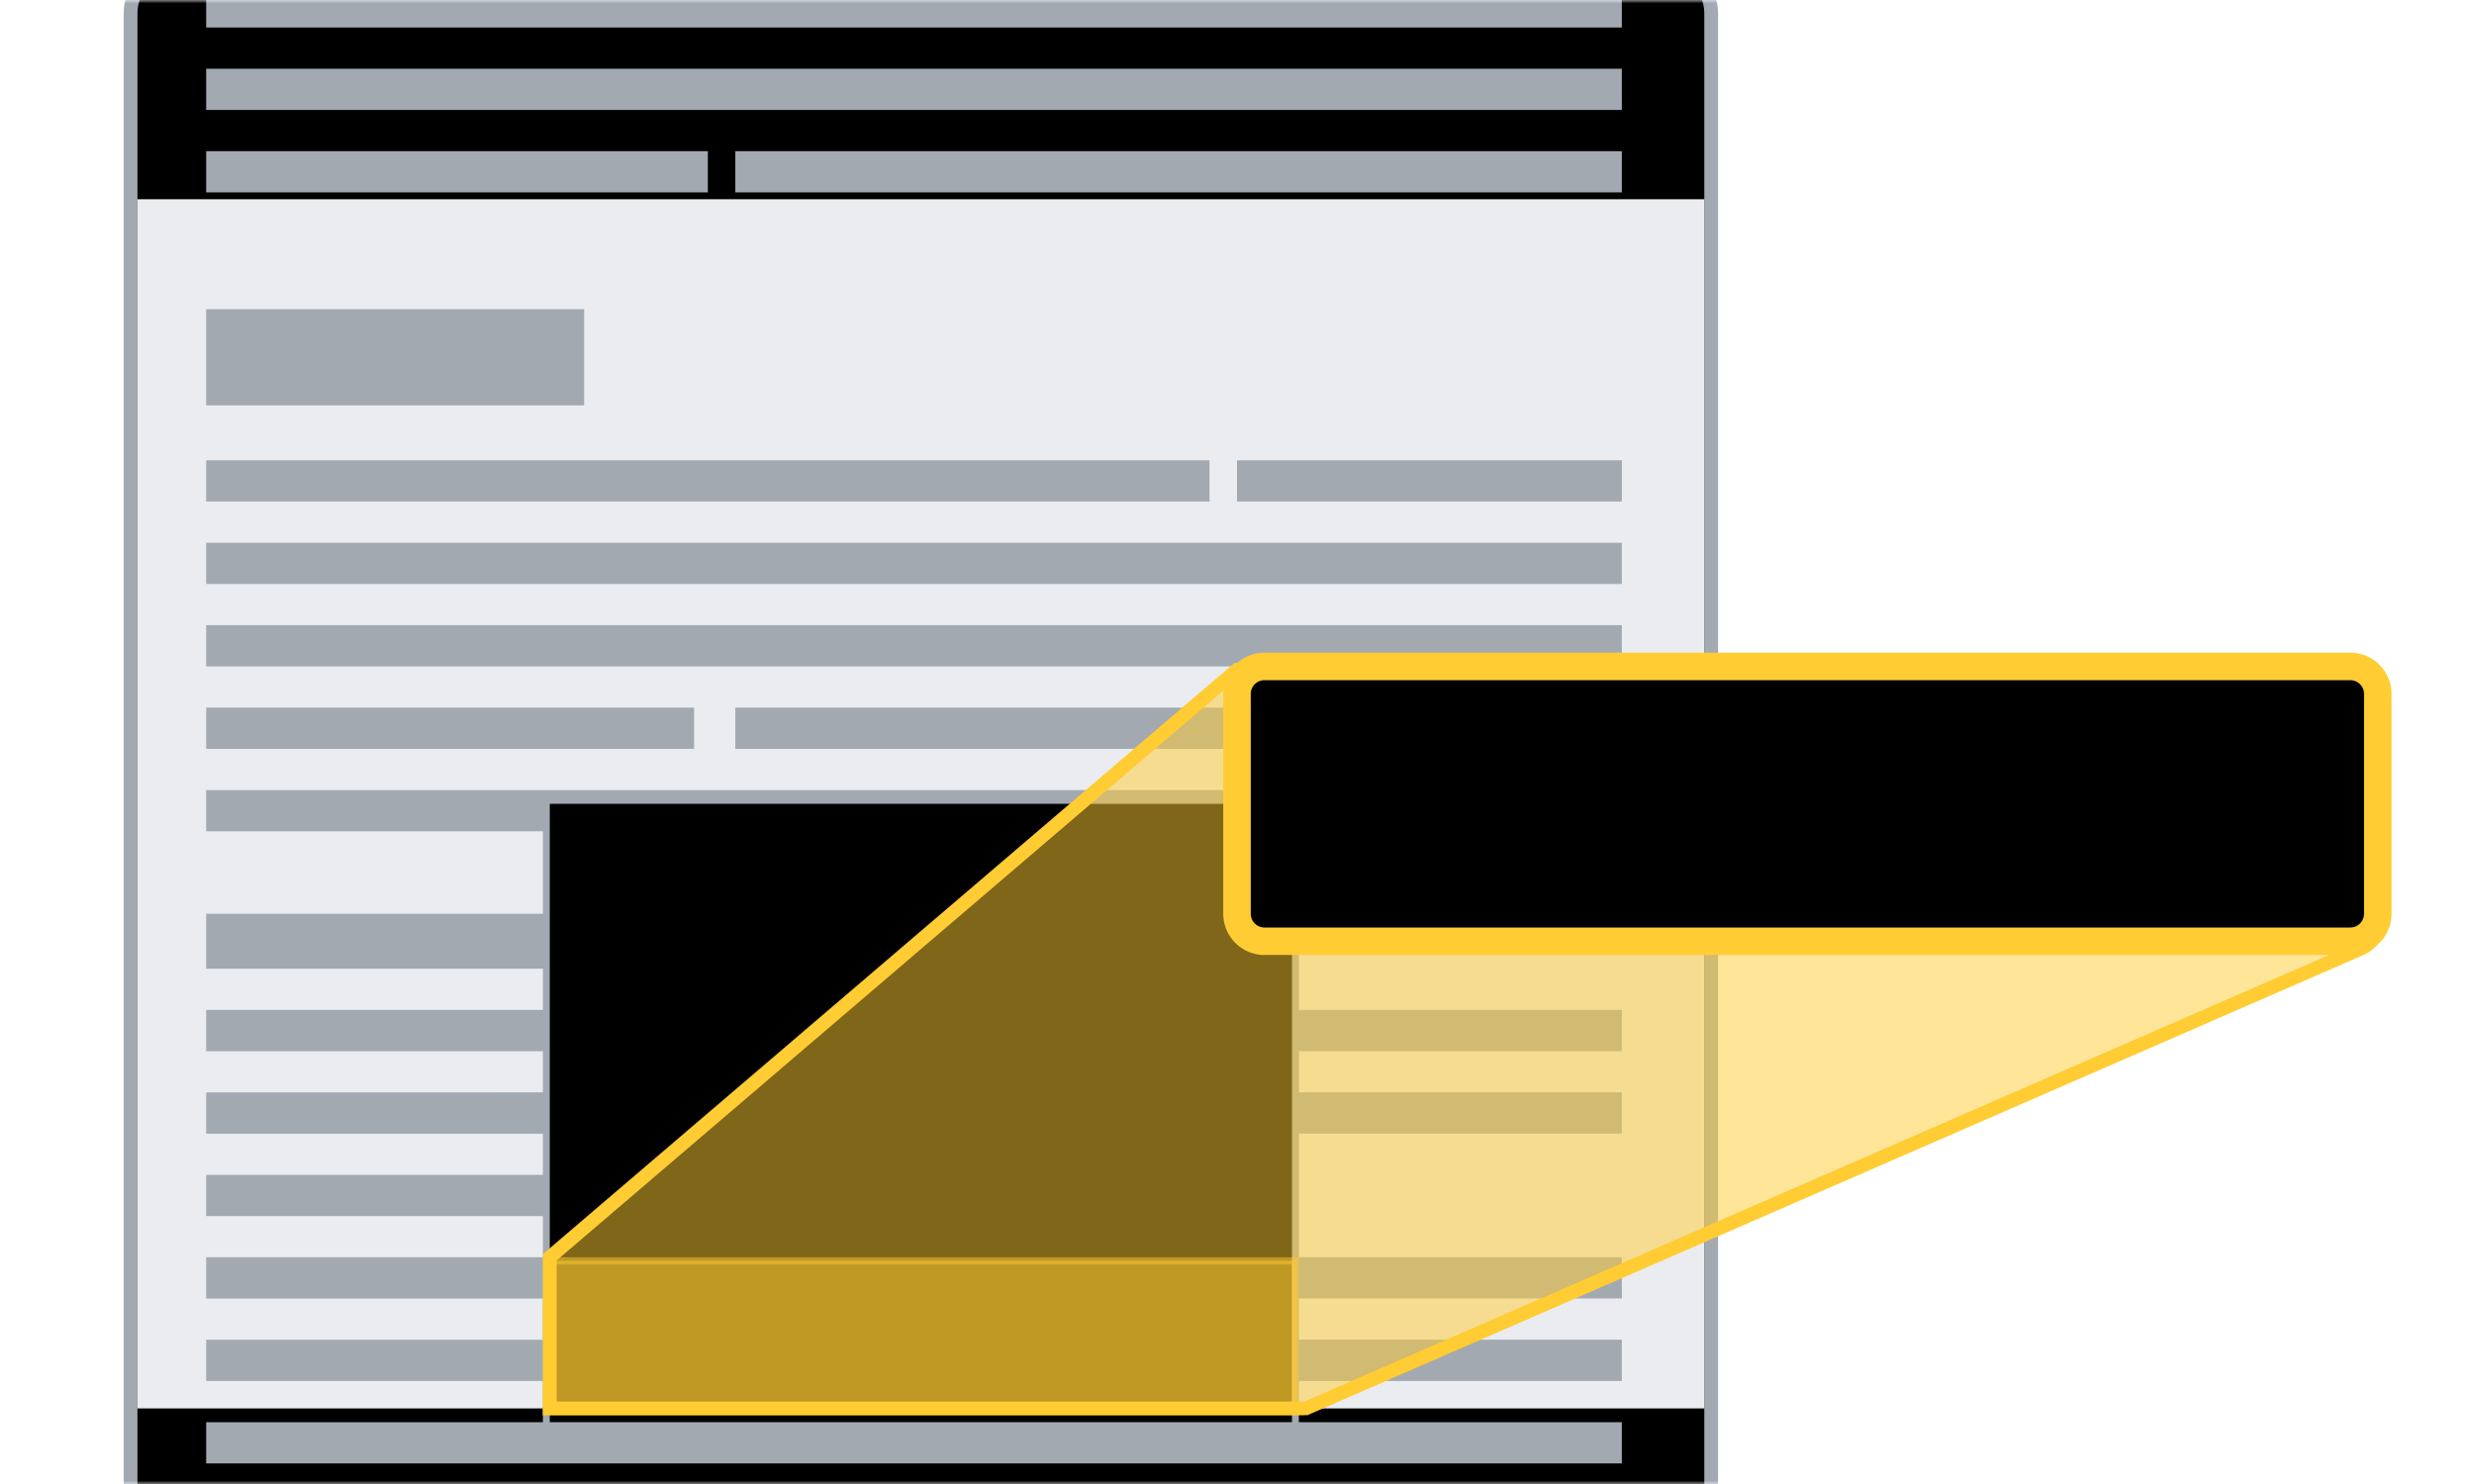<svg xmlns="http://www.w3.org/2000/svg" width="360" height="216" viewBox="0 0 360 216">
	<g clip-path="url(#a)">
		<mask id="b" width="360" height="216" x="0" y="0" maskUnits="userSpaceOnUse" style="mask-type:luminance">
			<path fill="#fff" d="M360 0H0v216h360z"/>
		</mask>
		<g mask="url(#b)">
			<g filter="url(#c)">
				<path fill="#eaecf0" d="M244-6.81H24c-2.21 0-4 2.133-4 4.764v219.092c0 2.631 1.79 4.763 4 4.763h220c2.209 0 4-2.132 4-4.763V-2.046c0-2.63-1.791-4.763-4-4.763Z"/>
				<path stroke="#a2a9b1" stroke-linecap="square" stroke-width="2" d="M244-8H24c-2.761 0-5 2.666-5 5.954v219.092c0 3.288 2.239 5.954 5 5.954h220c2.761 0 5-2.666 5-5.954V-2.046C249-5.334 246.761-8 244-8Z"/>
			</g>
			<path fill="#eaecf0" d="M248 29H20v176h228z"/>
			<path fill="#a2a9b1" d="M236 115H30v6h206zm0 32H30v6h206zm-80 12H30v6h126zm80 0h-77v6h77zM86 171H30v6h56zm32-38H30v8h88zm-17-30H30v6h71zm135 0H107v6h129zm0-12H30v6h206zm0 116H30v6h206zm0-128H30v6h206zm0 116H30v6h206zm0-128h-56v6h56zm0 116h-56v6h56zM176 67H30v6h146zm0 116H30v6h146zM85 45H30v14h55zm151-23H107v6h129zm-133 0H30v6h73zm133-12H30v6h206zm0-12H30v6h206z"/>
			<g filter="url(#d)">
				<path fill="#fff" d="M188 118H80v90h108z"/>
				<path fill="#fff" d="M188 184H80v24h108z"/>
				<path fill="#eaecf0" stroke="#a2a9b1" stroke-linecap="square" d="M100 190H88a2 2 0 0 0-2 2v8a2 2 0 0 0 2 2h12a2 2 0 0 0 2-2v-8a2 2 0 0 0-2-2Z"/>
				<path fill="#54595d" fill-rule="evenodd" d="M92.8 197.668 91.132 196l-.564.564L92.8 198.8l4.8-4.8-.564-.568z" clip-rule="evenodd"/>
				<path fill="#eaecf0" stroke="#a2a9b1" stroke-linecap="square" d="M180 190h-12a2 2 0 0 0-2 2v8a2 2 0 0 0 2 2h12a2 2 0 0 0 2-2v-8a2 2 0 0 0-2-2Z"/>
				<path fill="#54595d" fill-rule="evenodd" d="m172.5 192.4-.6.6 3 3-3 3 .6.6 3.6-3.6z" clip-rule="evenodd"/>
				<path fill="#eaecf0" stroke="#a2a9b1" stroke-linecap="square" d="M122 190h-12a2 2 0 0 0-2 2v8a2 2 0 0 0 2 2h12a2 2 0 0 0 2-2v-8a2 2 0 0 0-2-2Z"/>
				<path fill="#54595d" fill-rule="evenodd" d="m116.565 195.999 2.545-2.545-.565-.566-2.546 2.546-2.545-2.545-.565.565 2.545 2.545-2.546 2.546.566.565 2.545-2.545 2.547 2.546.565-.565z" clip-rule="evenodd"/>
				<path fill="#fff" d="M188 118H80v70h108z"/>
				<path fill="#a2a9b1" d="M182 158h-45v4h45zm0-20H86v4h96zm0 27h-45v4h45zm-9-19h-36v8h36zm-10 30a3 3 0 1 0-6 0 3 3 0 0 0 6 0m19-2h-16v4h16z"/>
				<path fill="#eaf3ff" d="M80 118h108v14H80z"/>
				<path fill="#eaecf0" d="M134 146H86v32h48z"/>
				<path fill="#a2a9b1" fill-rule="evenodd" d="M116.4 157.6h-12.8a1.6 1.6 0 0 0-1.6 1.6v9.6a1.6 1.6 0 0 0 1.6 1.6h12.8a1.6 1.6 0 0 0 1.6-1.6v-9.6a1.6 1.6 0 0 0-1.6-1.6M103.464 168l3.272-4.2 2.336 2.808 3.264-4.208 4.2 5.6z" clip-rule="evenodd"/>
				<path fill="#54595d" fill-rule="evenodd" d="M90.75 122.5h-3.252a1 1 0 0 0-.998.998V127H90v1h-2.502a.996.996 0 0 0-.998 1v1h9v-1c0-.553-.447-1-.998-1H92v-1h3.5v-3.502a1 1 0 0 0-.998-.998H91.25v-1.043a.75.75 0 1 0-.5 0zm2 3a.75.75 0 1 1 0-1.5.75.75 0 0 1 0 1.5m-3.5 0a.75.75 0 1 1 0-1.5.75.75 0 0 1 0 1.5" clip-rule="evenodd"/>
				<path stroke="#a2a9b1" stroke-linecap="square" d="M188.5 117.5h-109v91h109z"/>
			</g>
			<path fill="#fc3" fill-opacity=".5" stroke="#fc3" stroke-width="2" d="m190.382 204.833 153.216-66.786A4 4 0 0 0 346 134.38V101.5a4 4 0 0 0-4-4H180L80 183v22h109.583c.275 0 .547-.057.799-.167Z"/>
			<path fill="#fff" d="M342 97H184a4 4 0 0 0-4 4v32a4 4 0 0 0 4 4h158a4 4 0 0 0 4-4v-32a4 4 0 0 0-4-4"/>
			<path fill="#eaecf0" stroke="#a2a9b1" stroke-linecap="square" d="M213 108h-20a2 2 0 0 0-2 2v14a2 2 0 0 0 2 2h20a2 2 0 0 0 2-2v-14a2 2 0 0 0-2-2Z"/>
			<path fill="#54595d" fill-rule="evenodd" d="M201.2 119.502 198.698 117l-.846.846 3.348 3.354 7.2-7.2-.846-.852z" clip-rule="evenodd"/>
			<path fill="#eaecf0" stroke="#a2a9b1" stroke-linecap="square" d="M333 108h-20a2 2 0 0 0-2 2v14a2 2 0 0 0 2 2h20a2 2 0 0 0 2-2v-14a2 2 0 0 0-2-2Z"/>
			<path fill="#54595d" fill-rule="evenodd" d="m320.75 111.6-.9.9 4.499 4.5-4.499 4.5.9.9 5.4-5.4z" clip-rule="evenodd"/>
			<path fill="#eaecf0" stroke="#a2a9b1" stroke-linecap="square" d="M246 108h-20a2 2 0 0 0-2 2v14a2 2 0 0 0 2 2h20a2 2 0 0 0 2-2v-14a2 2 0 0 0-2-2Z"/>
			<path fill="#54595d" fill-rule="evenodd" d="m236.847 116.999 3.819-3.819-.849-.848-3.818 3.818-3.817-3.817-.849.849 3.817 3.817-3.818 3.818.848.849 3.819-3.819 3.819 3.82.849-.849z" clip-rule="evenodd"/>
			<path stroke="#fc3" stroke-linecap="square" stroke-width="4" d="M342 97H184a4 4 0 0 0-4 4v32a4 4 0 0 0 4 4h158a4 4 0 0 0 4-4v-32a4 4 0 0 0-4-4Z"/>
			<path fill="#fc3" stroke="#fc3" stroke-linecap="square" d="M80 183.5h-.5v22h109v-22z" opacity=".5"/>
		</g>
	</g>
	<defs>
		<filter id="c" width="240" height="241" x="14" y="-9" color-interpolation-filters="sRGB" filterUnits="userSpaceOnUse">
			<feFlood flood-opacity="0" result="BackgroundImageFix"/>
			<feColorMatrix in="SourceAlpha" result="hardAlpha" values="0 0 0 0 0 0 0 0 0 0 0 0 0 0 0 0 0 0 127 0"/>
			<feOffset dy="4"/>
			<feGaussianBlur stdDeviation="2"/>
			<feComposite in2="hardAlpha" operator="out"/>
			<feColorMatrix values="0 0 0 0 0 0 0 0 0 0 0 0 0 0 0 0 0 0 0.25 0"/>
			<feBlend in2="BackgroundImageFix" result="effect1_dropShadow_3_544"/>
			<feBlend in="SourceGraphic" in2="effect1_dropShadow_3_544" result="shape"/>
		</filter>
		<filter id="d" width="112" height="94" x="78" y="115" color-interpolation-filters="sRGB" filterUnits="userSpaceOnUse">
			<feFlood flood-opacity="0" result="BackgroundImageFix"/>
			<feColorMatrix in="SourceAlpha" result="hardAlpha" values="0 0 0 0 0 0 0 0 0 0 0 0 0 0 0 0 0 0 127 0"/>
			<feOffset dy="-1"/>
			<feGaussianBlur stdDeviation=".5"/>
			<feComposite in2="hardAlpha" operator="out"/>
			<feColorMatrix values="0 0 0 0 0 0 0 0 0 0 0 0 0 0 0 0 0 0 0.1 0"/>
			<feBlend in2="BackgroundImageFix" result="effect1_dropShadow_3_544"/>
			<feBlend in="SourceGraphic" in2="effect1_dropShadow_3_544" result="shape"/>
		</filter>
		<clipPath id="a">
			<path fill="#fff" d="M0 0h360v216H0z"/>
		</clipPath>
	</defs>
</svg>
